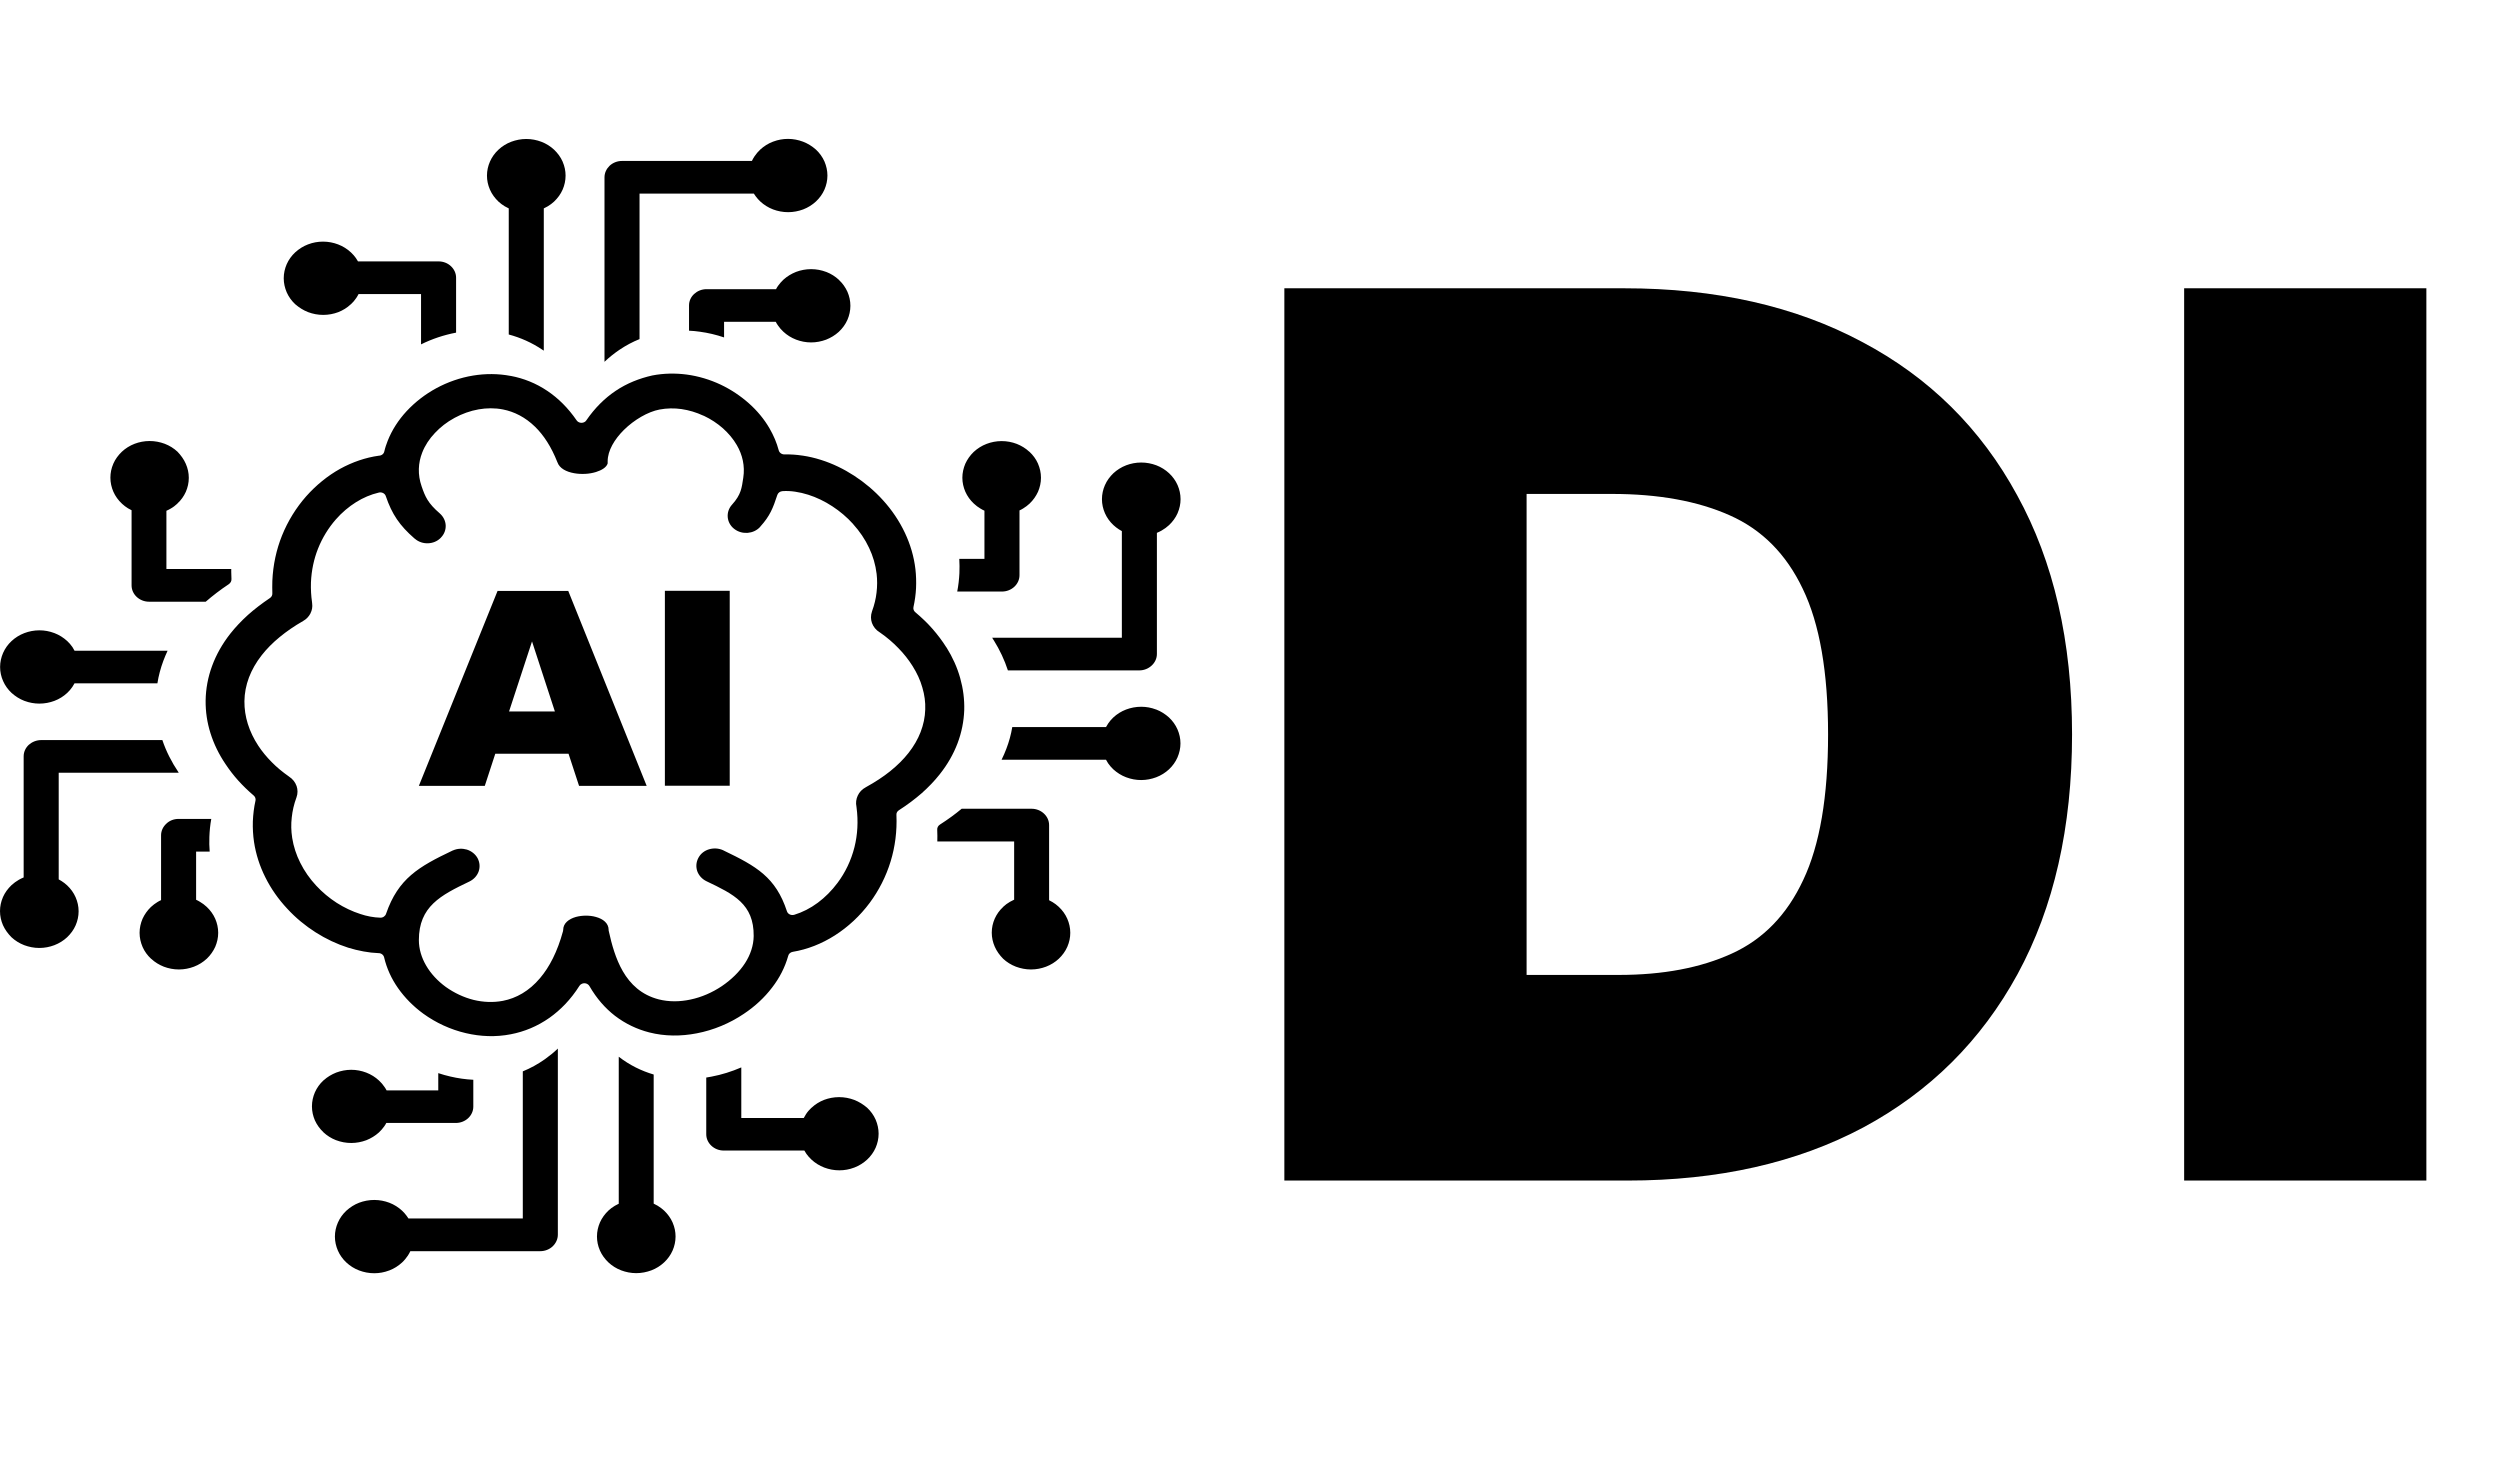 <svg width="108" height="64" viewBox="0 0 108 64" fill="none" xmlns="http://www.w3.org/2000/svg">
<g clip-path="url(#clip0_7_12)">
<path d="M36.9 47.515C36.699 47.44 36.48 47.396 36.25 47.396C36.019 47.396 35.8 47.44 35.599 47.515C35.398 47.595 35.215 47.707 35.065 47.85L35.052 47.858C34.967 47.938 34.885 48.03 34.821 48.129C34.787 48.181 34.753 48.237 34.723 48.297H32.024V46.112C31.609 46.291 31.177 46.427 30.737 46.51C30.66 46.526 30.587 46.538 30.51 46.55V48.999C30.51 49.194 30.596 49.37 30.733 49.497C30.869 49.625 31.058 49.704 31.267 49.704H34.748C34.774 49.752 34.804 49.8 34.838 49.848C34.898 49.932 34.967 50.011 35.044 50.083L35.056 50.095C35.21 50.239 35.398 50.358 35.608 50.438C35.809 50.514 36.027 50.558 36.258 50.558C36.48 50.558 36.699 50.518 36.895 50.442L36.908 50.438C37.118 50.358 37.302 50.239 37.46 50.095C37.614 49.952 37.742 49.776 37.828 49.581C37.909 49.393 37.956 49.19 37.956 48.975C37.956 48.763 37.909 48.56 37.828 48.369C37.742 48.173 37.614 47.998 37.46 47.854C37.297 47.715 37.109 47.595 36.9 47.515ZM24.561 32.562H21.396L20.943 33.949H18.095L21.495 25.527H24.548L27.936 33.949H25.015L24.561 32.562ZM23.971 30.735L22.983 27.709L21.991 30.735H23.971ZM28.723 25.523H31.524V33.945H28.723V25.523ZM26.588 16.89C26.127 17.201 25.699 17.62 25.327 18.162C25.31 18.19 25.284 18.214 25.254 18.23C25.139 18.298 24.985 18.266 24.912 18.162C24.54 17.62 24.112 17.201 23.65 16.89C23.154 16.555 22.62 16.344 22.068 16.24H22.059C21.52 16.137 20.969 16.137 20.439 16.224C19.878 16.316 19.335 16.507 18.848 16.771C18.364 17.034 17.928 17.373 17.564 17.764C17.214 18.142 16.932 18.577 16.748 19.044C16.718 19.115 16.692 19.191 16.666 19.271C16.645 19.343 16.619 19.422 16.602 19.502C16.581 19.606 16.487 19.682 16.367 19.686C15.794 19.765 15.225 19.961 14.695 20.252C14.156 20.551 13.656 20.958 13.224 21.444C12.796 21.931 12.437 22.505 12.18 23.143C11.941 23.741 11.795 24.399 11.765 25.097C11.761 25.189 11.761 25.276 11.761 25.368C11.761 25.452 11.765 25.539 11.765 25.631C11.77 25.707 11.735 25.787 11.663 25.834C11.312 26.07 10.995 26.313 10.713 26.564C10.427 26.823 10.174 27.091 9.956 27.366C9.601 27.816 9.34 28.287 9.165 28.761C8.981 29.256 8.891 29.762 8.883 30.261C8.878 30.739 8.947 31.214 9.092 31.672C9.238 32.139 9.46 32.593 9.747 33.016C9.909 33.259 10.093 33.499 10.294 33.722C10.499 33.949 10.722 34.165 10.961 34.368C11.021 34.42 11.055 34.504 11.038 34.583C10.97 34.886 10.936 35.185 10.923 35.481C10.914 35.784 10.931 36.083 10.974 36.374C11.055 36.908 11.222 37.419 11.457 37.889C11.705 38.392 12.03 38.85 12.407 39.253C12.77 39.648 13.185 39.991 13.63 40.274C14.079 40.561 14.554 40.784 15.041 40.94C15.259 41.007 15.482 41.063 15.708 41.103C15.922 41.143 16.136 41.167 16.346 41.175C16.461 41.171 16.568 41.247 16.594 41.358C16.705 41.833 16.91 42.279 17.192 42.682C17.488 43.105 17.86 43.48 18.287 43.791C18.826 44.182 19.459 44.477 20.126 44.632C20.755 44.78 21.418 44.808 22.068 44.68C22.65 44.568 23.214 44.337 23.736 43.97C24.215 43.631 24.66 43.177 25.032 42.587C25.053 42.551 25.087 42.523 25.13 42.503C25.25 42.443 25.399 42.487 25.464 42.599C25.772 43.133 26.148 43.559 26.567 43.883C27.02 44.229 27.521 44.465 28.047 44.6C28.718 44.772 29.42 44.772 30.1 44.64C30.827 44.501 31.528 44.206 32.131 43.799C32.606 43.484 33.025 43.097 33.358 42.658C33.675 42.248 33.91 41.789 34.047 41.306C34.064 41.215 34.141 41.135 34.248 41.119C34.877 41.015 35.497 40.772 36.066 40.409C36.635 40.046 37.152 39.568 37.575 38.998C37.965 38.471 38.277 37.865 38.478 37.203C38.666 36.585 38.756 35.915 38.726 35.209C38.717 35.13 38.756 35.05 38.833 35.002C39.2 34.767 39.526 34.52 39.816 34.268C40.111 34.005 40.372 33.734 40.595 33.451C40.937 33.02 41.189 32.574 41.364 32.115C41.544 31.64 41.638 31.158 41.655 30.675C41.668 30.209 41.608 29.746 41.48 29.292C41.352 28.833 41.151 28.39 40.89 27.972L40.881 27.964C40.71 27.689 40.509 27.425 40.287 27.17C40.064 26.915 39.812 26.676 39.543 26.449C39.478 26.397 39.444 26.313 39.461 26.229C39.521 25.954 39.56 25.679 39.573 25.408C39.585 25.133 39.577 24.861 39.547 24.594C39.483 24.04 39.325 23.514 39.094 23.023C38.85 22.505 38.525 22.026 38.144 21.608C37.776 21.201 37.353 20.846 36.9 20.551C36.446 20.256 35.963 20.024 35.471 19.869L35.458 19.865C35.197 19.781 34.932 19.721 34.671 19.682H34.663C34.406 19.642 34.15 19.626 33.897 19.63C33.782 19.638 33.671 19.566 33.641 19.454C33.598 19.291 33.542 19.131 33.478 18.976C33.41 18.816 33.333 18.661 33.243 18.505C33.012 18.106 32.708 17.74 32.353 17.425C31.99 17.102 31.575 16.826 31.13 16.615C30.673 16.4 30.172 16.248 29.659 16.18C29.172 16.117 28.671 16.125 28.179 16.22C27.628 16.344 27.084 16.555 26.588 16.89ZM33.581 21.38C33.611 21.293 33.696 21.225 33.803 21.217C33.983 21.205 34.167 21.213 34.351 21.241C34.539 21.269 34.727 21.312 34.915 21.372C35.27 21.484 35.625 21.655 35.955 21.871C36.279 22.082 36.587 22.341 36.853 22.636L36.857 22.644C37.135 22.951 37.37 23.294 37.545 23.669C37.712 24.02 37.823 24.395 37.87 24.79C37.9 25.053 37.9 25.328 37.866 25.607C37.836 25.866 37.772 26.134 37.674 26.401L37.669 26.417C37.61 26.584 37.614 26.76 37.669 26.915C37.729 27.075 37.84 27.218 37.999 27.314L38.012 27.322C38.311 27.529 38.576 27.756 38.807 27.996C39.047 28.239 39.252 28.502 39.423 28.773C39.611 29.072 39.757 29.384 39.846 29.703C39.94 30.017 39.983 30.337 39.97 30.651C39.962 30.979 39.893 31.305 39.769 31.628C39.65 31.936 39.474 32.239 39.243 32.534L39.239 32.538C39.029 32.805 38.764 33.068 38.452 33.319C38.153 33.559 37.806 33.786 37.409 34.005L37.396 34.013C37.237 34.097 37.122 34.224 37.054 34.372C36.985 34.52 36.964 34.683 36.998 34.843L37.002 34.874C37.084 35.484 37.045 36.067 36.913 36.597C36.767 37.175 36.515 37.694 36.185 38.136C35.933 38.475 35.642 38.766 35.33 38.998C35.009 39.237 34.663 39.412 34.308 39.52H34.304C34.175 39.556 34.034 39.488 33.996 39.368C33.513 37.897 32.678 37.422 31.267 36.745L31.237 36.729C31.041 36.641 30.827 36.633 30.634 36.689C30.442 36.745 30.275 36.868 30.177 37.048L30.164 37.072C30.07 37.255 30.061 37.454 30.121 37.634C30.185 37.813 30.322 37.973 30.519 38.069C31.699 38.631 32.572 39.057 32.559 40.437C32.554 40.848 32.418 41.247 32.187 41.606C31.943 41.984 31.592 42.323 31.186 42.599C30.771 42.878 30.305 43.081 29.826 43.181C29.368 43.28 28.898 43.284 28.457 43.173C27.713 42.981 27.23 42.519 26.905 41.956C26.597 41.422 26.426 40.8 26.302 40.234C26.293 40.214 26.293 40.19 26.293 40.17C26.293 39.883 26.054 39.696 25.742 39.612C25.605 39.572 25.455 39.556 25.31 39.556C25.16 39.556 25.015 39.576 24.878 39.612C24.57 39.7 24.33 39.887 24.33 40.17C24.33 40.19 24.326 40.206 24.322 40.226C24.082 41.111 23.736 41.777 23.33 42.255C22.855 42.818 22.299 43.125 21.726 43.236C21.307 43.316 20.875 43.296 20.464 43.197C20.032 43.089 19.622 42.894 19.262 42.638C18.907 42.379 18.612 42.064 18.407 41.709C18.21 41.37 18.095 40.995 18.095 40.613C18.095 39.161 19.036 38.675 20.28 38.081C20.477 37.985 20.614 37.825 20.678 37.646C20.742 37.462 20.729 37.259 20.631 37.072C20.528 36.888 20.357 36.761 20.165 36.701C19.972 36.645 19.759 36.653 19.562 36.741L19.549 36.745C18.082 37.443 17.205 37.953 16.679 39.472C16.649 39.572 16.547 39.648 16.431 39.644C16.286 39.64 16.14 39.624 15.991 39.596C15.845 39.568 15.7 39.532 15.563 39.484C15.217 39.373 14.87 39.209 14.545 39.002C14.224 38.794 13.925 38.547 13.66 38.26C13.386 37.965 13.151 37.634 12.971 37.271C12.8 36.932 12.681 36.569 12.621 36.19V36.182C12.578 35.903 12.569 35.612 12.604 35.313C12.633 35.034 12.698 34.743 12.805 34.456L12.809 34.444C12.869 34.28 12.864 34.109 12.813 33.957L12.809 33.949C12.753 33.79 12.642 33.65 12.488 33.55L12.479 33.543C12.206 33.351 11.958 33.148 11.74 32.925C11.517 32.701 11.32 32.462 11.158 32.215C10.961 31.916 10.807 31.597 10.705 31.27C10.606 30.951 10.555 30.624 10.559 30.289C10.563 29.95 10.628 29.603 10.756 29.264C10.88 28.941 11.06 28.618 11.308 28.303C11.517 28.036 11.774 27.773 12.082 27.521C12.377 27.278 12.71 27.047 13.095 26.827C13.236 26.748 13.339 26.636 13.408 26.508L13.412 26.496C13.48 26.365 13.506 26.217 13.485 26.07C13.48 26.054 13.48 26.038 13.48 26.022V26.014C13.459 25.874 13.446 25.735 13.438 25.599C13.429 25.452 13.429 25.304 13.433 25.161C13.455 24.638 13.562 24.148 13.737 23.705C13.925 23.231 14.19 22.804 14.507 22.441C14.768 22.142 15.067 21.891 15.379 21.695C15.691 21.5 16.021 21.36 16.358 21.281C16.487 21.245 16.628 21.312 16.666 21.432C16.932 22.214 17.265 22.704 17.902 23.259L17.928 23.278C18.086 23.414 18.292 23.478 18.493 23.47C18.694 23.462 18.89 23.386 19.036 23.238L19.049 23.223C19.194 23.075 19.262 22.884 19.254 22.696C19.245 22.509 19.16 22.321 18.997 22.178C18.484 21.735 18.369 21.46 18.215 21.013C18.035 20.499 18.065 19.997 18.24 19.55C18.36 19.243 18.548 18.956 18.788 18.705C19.023 18.453 19.309 18.23 19.626 18.059L19.639 18.051C19.964 17.875 20.314 17.748 20.678 17.684C21.024 17.624 21.379 17.62 21.726 17.688C22.213 17.783 22.692 18.023 23.116 18.437C23.488 18.8 23.817 19.303 24.078 19.965L24.082 19.973C24.172 20.232 24.463 20.383 24.805 20.443C24.959 20.471 25.122 20.479 25.28 20.471H25.284C25.447 20.463 25.601 20.435 25.746 20.391C26.003 20.312 26.203 20.184 26.251 20.02V19.929C26.251 19.466 26.546 18.976 26.952 18.573C27.397 18.134 27.991 17.787 28.492 17.692C28.808 17.632 29.129 17.628 29.441 17.672C29.766 17.72 30.082 17.815 30.382 17.955L30.407 17.963C30.711 18.106 30.989 18.29 31.233 18.505C31.473 18.721 31.678 18.964 31.832 19.231C32.075 19.65 32.187 20.128 32.11 20.635C32.041 21.077 32.024 21.356 31.626 21.799L31.622 21.803C31.481 21.959 31.421 22.154 31.438 22.345C31.455 22.529 31.545 22.708 31.703 22.836L31.729 22.856C31.896 22.983 32.101 23.035 32.302 23.019C32.499 23.003 32.691 22.919 32.828 22.772L32.85 22.744C33.26 22.29 33.393 21.954 33.581 21.38ZM42.973 40.896C42.891 40.708 42.844 40.505 42.844 40.29C42.844 40.074 42.891 39.871 42.973 39.684C43.058 39.496 43.178 39.325 43.332 39.185L43.34 39.173C43.426 39.093 43.524 39.018 43.631 38.958C43.687 38.926 43.747 38.894 43.811 38.866V36.35H40.492C40.496 36.186 40.496 36.023 40.488 35.855C40.479 35.764 40.522 35.672 40.608 35.62C40.95 35.401 41.262 35.173 41.544 34.938H44.563C44.773 34.938 44.961 35.018 45.098 35.146C45.235 35.273 45.321 35.449 45.321 35.644V38.89C45.372 38.914 45.423 38.942 45.474 38.974C45.564 39.029 45.65 39.093 45.727 39.165L45.74 39.177C45.894 39.321 46.022 39.496 46.107 39.691C46.189 39.879 46.236 40.082 46.236 40.298C46.236 40.505 46.193 40.704 46.112 40.892L46.107 40.904C46.022 41.099 45.894 41.271 45.74 41.418C45.586 41.562 45.398 41.681 45.188 41.761C44.987 41.837 44.769 41.881 44.538 41.881C44.311 41.881 44.093 41.837 43.888 41.761C43.678 41.681 43.49 41.562 43.336 41.418C43.186 41.267 43.058 41.091 42.973 40.896ZM47.78 32.821H43.268C43.345 32.665 43.413 32.51 43.473 32.35C43.593 32.039 43.678 31.724 43.73 31.409H47.78C47.81 31.357 47.84 31.305 47.874 31.254C47.938 31.158 48.015 31.07 48.096 30.994C48.254 30.847 48.438 30.731 48.648 30.651C48.849 30.576 49.067 30.532 49.298 30.532C49.52 30.532 49.734 30.572 49.935 30.648L49.948 30.651C50.157 30.731 50.341 30.851 50.5 30.994C50.654 31.138 50.782 31.314 50.867 31.509C50.949 31.696 50.996 31.9 50.996 32.115C50.996 32.326 50.949 32.53 50.867 32.721C50.782 32.916 50.654 33.092 50.5 33.236C50.346 33.379 50.157 33.499 49.948 33.578C49.747 33.654 49.529 33.698 49.298 33.698C49.075 33.698 48.862 33.658 48.661 33.582L48.648 33.578C48.438 33.499 48.254 33.379 48.096 33.236C48.015 33.16 47.942 33.076 47.878 32.984L47.869 32.972C47.84 32.925 47.81 32.873 47.78 32.821ZM49.217 28.961H43.541C43.396 28.514 43.191 28.079 42.934 27.665L42.925 27.653C42.904 27.617 42.883 27.585 42.861 27.549H48.464V22.943C48.421 22.919 48.378 22.896 48.336 22.868C48.25 22.812 48.173 22.752 48.1 22.684C47.946 22.541 47.818 22.365 47.733 22.17C47.651 21.982 47.604 21.779 47.604 21.564C47.604 21.352 47.651 21.145 47.733 20.958C47.818 20.762 47.946 20.591 48.1 20.443C48.254 20.3 48.443 20.18 48.652 20.1C48.853 20.024 49.071 19.981 49.302 19.981C49.529 19.981 49.747 20.024 49.952 20.1C50.162 20.18 50.35 20.3 50.504 20.443C50.658 20.587 50.786 20.762 50.872 20.958C50.953 21.145 51 21.348 51 21.564C51 21.771 50.957 21.971 50.876 22.158L50.872 22.17C50.786 22.365 50.658 22.537 50.504 22.684C50.41 22.772 50.299 22.852 50.183 22.919C50.119 22.955 50.046 22.991 49.978 23.019V28.251C49.978 28.446 49.892 28.622 49.755 28.749C49.614 28.881 49.426 28.961 49.217 28.961ZM43.285 25.555H41.352C41.403 25.292 41.433 25.029 41.446 24.766C41.454 24.554 41.454 24.347 41.441 24.144H42.528V22.062C42.468 22.034 42.412 22.006 42.357 21.971C42.254 21.911 42.16 21.839 42.07 21.755C41.916 21.612 41.788 21.436 41.702 21.241C41.621 21.053 41.574 20.85 41.574 20.639C41.574 20.427 41.621 20.224 41.702 20.032C41.788 19.845 41.908 19.674 42.057 19.53L42.07 19.518C42.224 19.375 42.412 19.255 42.622 19.175C42.823 19.099 43.041 19.055 43.272 19.055C43.503 19.055 43.721 19.099 43.922 19.175C44.123 19.255 44.307 19.366 44.461 19.51L44.474 19.518C44.628 19.662 44.752 19.829 44.837 20.02L44.842 20.032C44.923 20.22 44.97 20.423 44.97 20.639C44.97 20.85 44.923 21.057 44.842 21.245C44.756 21.432 44.636 21.604 44.486 21.747L44.474 21.759C44.392 21.835 44.303 21.903 44.2 21.966C44.149 21.998 44.097 22.026 44.042 22.05V24.849C44.042 25.045 43.956 25.22 43.819 25.348C43.682 25.476 43.49 25.555 43.285 25.555ZM13.313 13.485C13.514 13.56 13.733 13.604 13.963 13.604C14.194 13.604 14.413 13.56 14.614 13.485C14.815 13.405 14.998 13.293 15.148 13.15L15.161 13.142C15.246 13.062 15.328 12.97 15.392 12.871C15.426 12.819 15.46 12.763 15.49 12.703H18.189V14.877C18.664 14.641 19.177 14.47 19.703 14.37V11.997C19.703 11.802 19.617 11.627 19.48 11.499C19.344 11.371 19.155 11.292 18.946 11.292H15.465C15.439 11.244 15.409 11.196 15.375 11.148C15.315 11.064 15.246 10.985 15.17 10.913L15.157 10.901C15.003 10.757 14.815 10.638 14.605 10.558C14.404 10.482 14.186 10.438 13.955 10.438C13.733 10.438 13.514 10.478 13.318 10.554L13.305 10.558C13.095 10.638 12.911 10.757 12.753 10.901C12.599 11.044 12.471 11.22 12.385 11.415C12.304 11.603 12.257 11.806 12.257 12.021C12.257 12.233 12.304 12.436 12.385 12.627C12.471 12.823 12.599 12.998 12.753 13.142C12.92 13.285 13.104 13.405 13.313 13.485ZM21.978 9.003V14.45C22.483 14.585 22.975 14.801 23.436 15.112L23.488 15.148C23.488 15.136 23.492 15.124 23.492 15.112V9.003C23.548 8.975 23.603 8.947 23.659 8.915C23.762 8.855 23.856 8.783 23.937 8.708C24.091 8.56 24.219 8.389 24.305 8.193C24.386 8.006 24.433 7.802 24.433 7.587C24.433 7.38 24.39 7.18 24.309 6.993L24.305 6.981C24.219 6.786 24.091 6.614 23.937 6.467C23.783 6.323 23.595 6.203 23.385 6.124C23.184 6.048 22.966 6.004 22.735 6.004C22.508 6.004 22.29 6.048 22.085 6.124C21.875 6.203 21.687 6.323 21.533 6.467C21.379 6.61 21.251 6.786 21.166 6.981C21.084 7.168 21.037 7.372 21.037 7.587C21.037 7.794 21.08 7.994 21.161 8.181L21.166 8.193C21.251 8.389 21.379 8.56 21.533 8.708C21.615 8.783 21.704 8.851 21.803 8.911L21.811 8.915C21.867 8.947 21.918 8.975 21.978 9.003ZM26.114 7.663V15.63C26.319 15.435 26.537 15.263 26.759 15.112C27.038 14.924 27.328 14.769 27.628 14.649V8.365H32.567C32.593 8.405 32.619 8.444 32.649 8.484C32.708 8.564 32.773 8.636 32.845 8.704C32.999 8.847 33.187 8.967 33.397 9.047C33.598 9.122 33.816 9.166 34.047 9.166C34.274 9.166 34.496 9.122 34.697 9.047C34.907 8.967 35.095 8.847 35.249 8.704C35.403 8.56 35.531 8.385 35.617 8.189C35.698 8.002 35.745 7.798 35.745 7.583C35.745 7.372 35.698 7.168 35.617 6.977C35.531 6.782 35.403 6.606 35.249 6.463C35.086 6.319 34.898 6.199 34.689 6.12C34.487 6.044 34.269 6 34.043 6C33.82 6 33.606 6.04 33.406 6.116L33.393 6.12C33.183 6.199 32.999 6.319 32.841 6.463C32.747 6.55 32.661 6.654 32.589 6.762C32.55 6.821 32.512 6.889 32.482 6.953H26.871C26.661 6.953 26.473 7.033 26.336 7.16C26.199 7.292 26.114 7.467 26.114 7.663ZM29.766 13.194V14.286C29.92 14.294 30.078 14.306 30.232 14.33C30.591 14.378 30.942 14.462 31.28 14.577V13.903H33.513C33.542 13.959 33.572 14.011 33.611 14.063C33.675 14.159 33.752 14.246 33.842 14.33C33.996 14.474 34.184 14.593 34.394 14.673C34.594 14.749 34.813 14.793 35.039 14.793C35.266 14.793 35.484 14.749 35.689 14.673C35.89 14.593 36.074 14.482 36.228 14.342L36.241 14.33C36.395 14.187 36.523 14.011 36.609 13.816C36.69 13.628 36.737 13.425 36.737 13.21C36.737 12.994 36.69 12.791 36.609 12.604C36.523 12.416 36.404 12.245 36.25 12.101L36.241 12.089C36.087 11.946 35.907 11.83 35.702 11.75L35.689 11.746C35.488 11.67 35.27 11.627 35.039 11.627C34.813 11.627 34.59 11.67 34.389 11.746C34.188 11.826 34.004 11.938 33.85 12.077L33.837 12.089C33.756 12.165 33.684 12.249 33.615 12.344C33.581 12.392 33.551 12.44 33.525 12.492H30.523C30.314 12.492 30.125 12.572 29.988 12.699C29.852 12.823 29.766 12.998 29.766 13.194ZM8.027 20.037C8.109 20.224 8.156 20.427 8.156 20.643C8.156 20.858 8.109 21.061 8.027 21.249C7.942 21.436 7.822 21.608 7.668 21.747L7.66 21.759C7.574 21.839 7.476 21.915 7.369 21.974C7.313 22.006 7.253 22.038 7.189 22.066V24.582H9.99V24.706C9.99 24.802 9.995 24.901 9.999 25.005C10.008 25.093 9.965 25.18 9.884 25.236C9.516 25.48 9.186 25.735 8.887 25.994H6.441C6.231 25.994 6.043 25.914 5.906 25.787C5.769 25.659 5.684 25.484 5.684 25.288V22.042C5.632 22.018 5.581 21.99 5.53 21.959C5.44 21.903 5.354 21.839 5.277 21.767L5.265 21.755C5.111 21.612 4.982 21.436 4.897 21.241C4.816 21.053 4.769 20.85 4.769 20.635C4.769 20.427 4.811 20.228 4.893 20.04L4.897 20.029C4.982 19.833 5.111 19.662 5.265 19.514C5.419 19.37 5.607 19.251 5.816 19.171C6.017 19.095 6.235 19.052 6.466 19.052C6.693 19.052 6.911 19.095 7.116 19.171C7.326 19.251 7.514 19.37 7.668 19.514C7.814 19.666 7.942 19.841 8.027 20.037ZM3.22 28.111H7.24C7.172 28.255 7.112 28.402 7.057 28.546C6.937 28.869 6.851 29.192 6.8 29.519H3.22C3.19 29.571 3.16 29.623 3.126 29.675C3.062 29.77 2.985 29.858 2.904 29.934C2.746 30.081 2.562 30.197 2.352 30.277C2.151 30.352 1.933 30.396 1.702 30.396C1.48 30.396 1.266 30.356 1.065 30.281L1.052 30.277C0.843 30.197 0.659 30.077 0.5 29.934C0.346 29.79 0.218 29.615 0.133 29.419C0.051 29.232 0.004 29.029 0.004 28.813C0.004 28.602 0.051 28.398 0.133 28.207C0.218 28.012 0.346 27.836 0.5 27.693C0.654 27.549 0.843 27.43 1.052 27.35C1.253 27.274 1.471 27.23 1.702 27.23C1.925 27.23 2.138 27.27 2.339 27.346L2.352 27.35C2.562 27.43 2.746 27.549 2.904 27.693C2.985 27.768 3.058 27.852 3.122 27.944L3.131 27.956C3.16 28.008 3.19 28.06 3.22 28.111ZM1.783 31.971H7.014C7.176 32.454 7.412 32.92 7.711 33.363V33.367L7.72 33.383H2.536V37.989C2.579 38.013 2.622 38.037 2.664 38.065C2.75 38.12 2.827 38.18 2.9 38.248C3.054 38.392 3.182 38.567 3.267 38.762C3.349 38.95 3.396 39.153 3.396 39.368C3.396 39.58 3.349 39.787 3.267 39.975C3.182 40.17 3.054 40.342 2.9 40.489C2.746 40.633 2.557 40.752 2.348 40.832C2.147 40.908 1.929 40.952 1.698 40.952C1.471 40.952 1.253 40.908 1.048 40.832C0.838 40.752 0.65 40.633 0.496 40.489C0.342 40.334 0.214 40.158 0.128 39.967C0.047 39.779 0 39.576 0 39.361C0 39.153 0.043 38.954 0.124 38.766L0.128 38.754C0.214 38.559 0.342 38.388 0.496 38.24C0.59 38.152 0.701 38.072 0.817 38.005C0.881 37.969 0.954 37.933 1.022 37.905V32.673C1.022 32.478 1.108 32.302 1.245 32.175C1.386 32.051 1.574 31.971 1.783 31.971ZM7.715 35.377H9.127C9.079 35.64 9.054 35.899 9.045 36.154C9.037 36.37 9.041 36.581 9.058 36.788H8.472V38.87C8.532 38.898 8.588 38.926 8.643 38.962C8.746 39.022 8.84 39.093 8.93 39.177C9.084 39.321 9.212 39.496 9.298 39.691C9.379 39.879 9.426 40.082 9.426 40.298C9.426 40.513 9.379 40.712 9.298 40.904C9.212 41.091 9.092 41.263 8.943 41.406L8.93 41.418C8.776 41.562 8.588 41.681 8.378 41.761C8.177 41.837 7.959 41.881 7.728 41.881C7.497 41.881 7.279 41.837 7.078 41.761C6.877 41.681 6.693 41.57 6.539 41.426L6.526 41.418C6.372 41.275 6.248 41.107 6.163 40.916L6.158 40.904C6.077 40.716 6.03 40.513 6.03 40.298C6.03 40.086 6.077 39.879 6.158 39.691C6.244 39.504 6.364 39.333 6.513 39.189L6.526 39.177C6.608 39.101 6.697 39.033 6.8 38.97C6.851 38.938 6.903 38.91 6.958 38.886V36.087C6.958 35.891 7.044 35.716 7.181 35.588C7.317 35.453 7.506 35.377 7.715 35.377ZM28.239 51.997V46.419C27.705 46.263 27.2 46.012 26.738 45.657L26.73 45.649V52.001C26.674 52.029 26.618 52.057 26.563 52.089C26.46 52.149 26.366 52.221 26.285 52.296C26.131 52.444 26.003 52.615 25.917 52.811C25.836 52.998 25.789 53.202 25.789 53.417C25.789 53.624 25.831 53.824 25.913 54.011L25.917 54.023C26.003 54.218 26.131 54.39 26.285 54.537C26.439 54.681 26.627 54.801 26.837 54.88C27.038 54.956 27.256 55 27.486 55C27.713 55 27.931 54.956 28.137 54.88C28.346 54.801 28.534 54.681 28.688 54.537C28.842 54.394 28.971 54.218 29.056 54.023C29.137 53.836 29.184 53.632 29.184 53.417C29.184 53.21 29.142 53.01 29.06 52.823L29.056 52.811C28.971 52.615 28.842 52.444 28.688 52.296C28.607 52.221 28.517 52.153 28.419 52.093L28.406 52.085C28.35 52.053 28.295 52.025 28.239 51.997ZM24.099 53.337V45.298C23.92 45.47 23.732 45.621 23.535 45.761C23.231 45.976 22.915 46.148 22.585 46.283V52.639H17.646C17.62 52.599 17.595 52.56 17.564 52.52C17.505 52.44 17.441 52.368 17.368 52.3C17.214 52.157 17.026 52.037 16.816 51.957C16.615 51.882 16.397 51.838 16.166 51.838C15.939 51.838 15.717 51.882 15.516 51.957C15.306 52.037 15.123 52.157 14.964 52.3C14.81 52.444 14.682 52.619 14.597 52.815C14.515 53.002 14.468 53.206 14.468 53.421C14.468 53.632 14.515 53.836 14.597 54.027C14.682 54.222 14.81 54.398 14.964 54.541C15.118 54.685 15.306 54.805 15.516 54.884C15.717 54.96 15.935 55.004 16.166 55.004C16.388 55.004 16.602 54.964 16.803 54.888L16.816 54.884C17.026 54.805 17.21 54.685 17.368 54.541C17.462 54.454 17.547 54.35 17.62 54.242C17.659 54.182 17.697 54.115 17.727 54.051H23.338C23.548 54.051 23.736 53.971 23.873 53.844C24.014 53.708 24.099 53.533 24.099 53.337ZM20.447 47.806V46.646C20.113 46.63 19.78 46.582 19.455 46.506C19.279 46.467 19.104 46.415 18.933 46.359V47.105H16.701C16.671 47.049 16.641 46.997 16.602 46.945C16.538 46.849 16.461 46.762 16.371 46.678C16.217 46.534 16.029 46.415 15.82 46.335C15.619 46.259 15.4 46.215 15.174 46.215C14.947 46.215 14.729 46.259 14.524 46.335C14.323 46.415 14.139 46.526 13.985 46.666L13.972 46.674C13.818 46.817 13.69 46.993 13.604 47.188C13.523 47.376 13.476 47.579 13.476 47.794C13.476 48.01 13.523 48.213 13.604 48.401C13.69 48.588 13.81 48.759 13.963 48.903L13.972 48.915C14.126 49.058 14.306 49.174 14.511 49.254L14.524 49.258C14.725 49.334 14.943 49.377 15.174 49.377C15.4 49.377 15.619 49.334 15.824 49.258C16.025 49.178 16.209 49.066 16.363 48.927L16.376 48.915C16.457 48.839 16.53 48.755 16.598 48.66C16.632 48.612 16.662 48.564 16.688 48.512H19.69C19.9 48.512 20.088 48.432 20.225 48.305C20.361 48.177 20.447 48.002 20.447 47.806Z" fill="black"/>
</g>
<path d="M70.315 51H55.484V12.454H70.165C74.13 12.454 77.555 13.226 80.441 14.77C83.34 16.3 85.573 18.509 87.141 21.395C88.722 24.268 89.513 27.712 89.513 31.727C89.513 35.742 88.729 39.193 87.16 42.079C85.592 44.952 83.371 47.16 80.498 48.704C77.624 50.235 74.23 51 70.315 51ZM65.949 42.117H69.939C71.846 42.117 73.471 41.809 74.814 41.194C76.169 40.579 77.198 39.519 77.9 38.014C78.615 36.508 78.973 34.412 78.973 31.727C78.973 29.042 78.609 26.947 77.881 25.441C77.166 23.935 76.112 22.875 74.719 22.26C73.339 21.645 71.645 21.338 69.638 21.338H65.949V42.117ZM104.819 12.454V51H94.355V12.454H104.819Z" fill="black"/>
<defs>
<clipPath id="clip0_7_12">
<rect width="51" height="49" fill="white" transform="translate(0 6)"/>
</clipPath>
</defs>
</svg>
